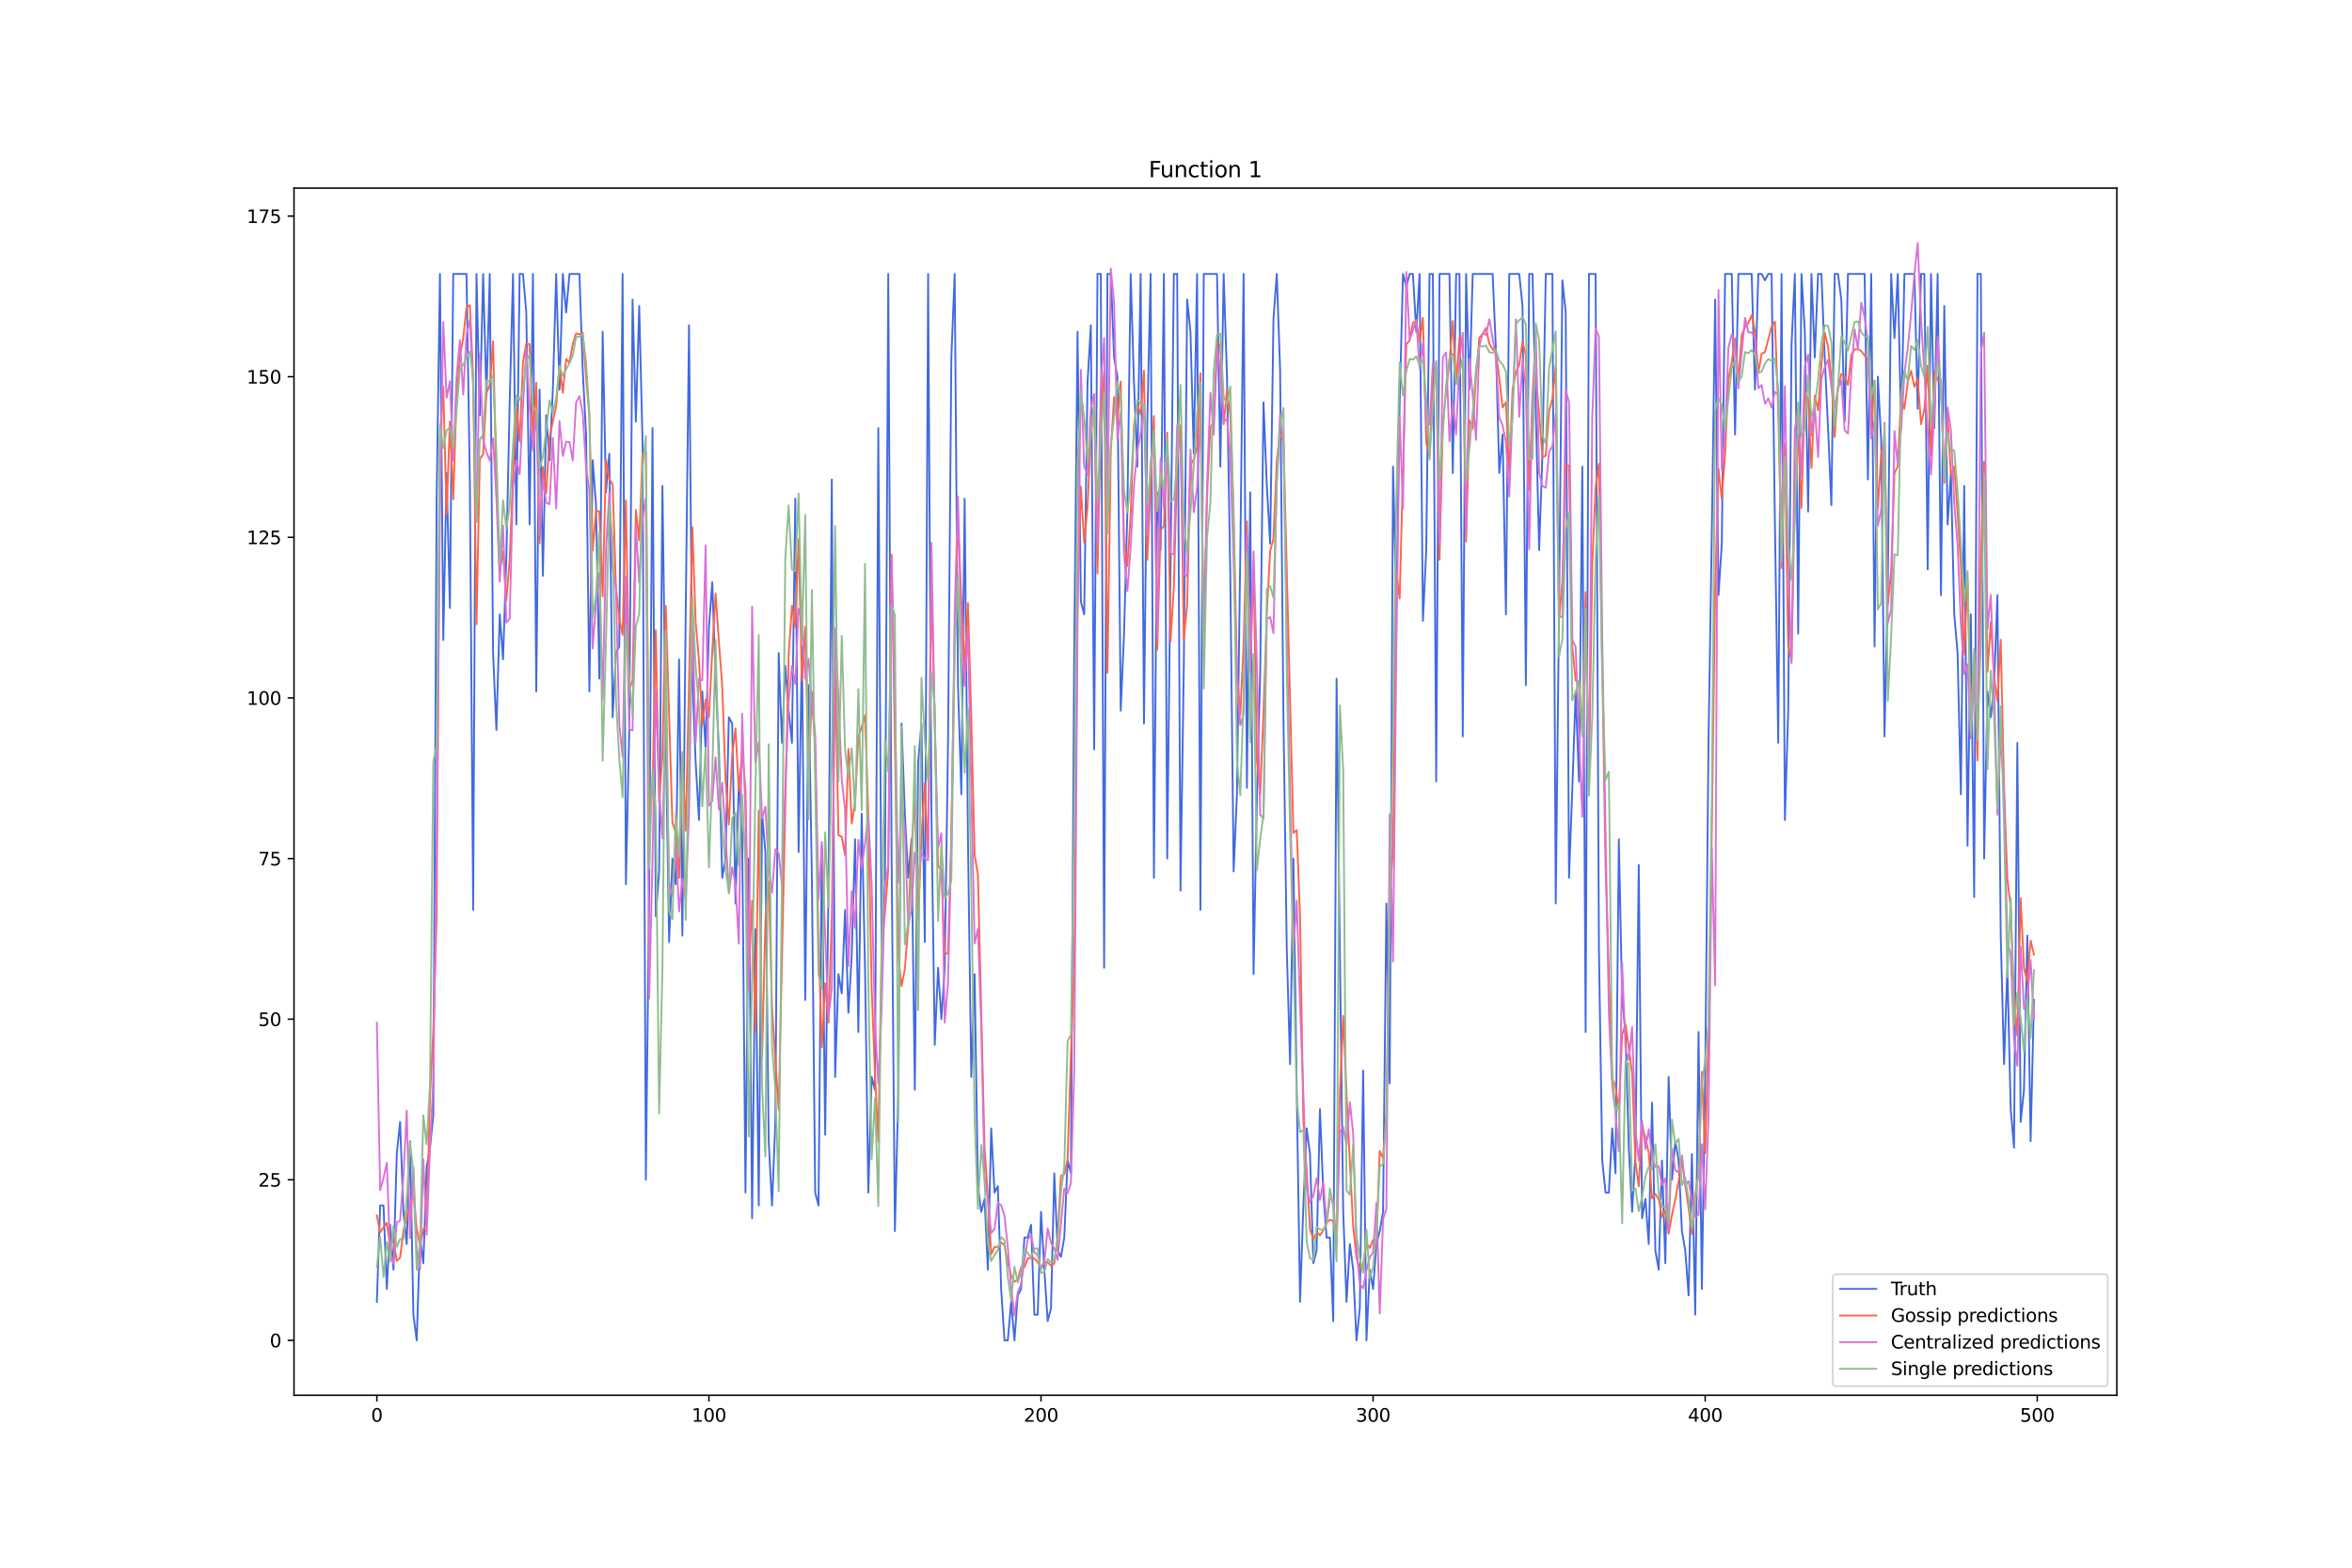 <?xml version="1.0" encoding="utf-8" standalone="no"?>
<!DOCTYPE svg PUBLIC "-//W3C//DTD SVG 1.1//EN"
  "http://www.w3.org/Graphics/SVG/1.1/DTD/svg11.dtd">
<svg xmlns:xlink="http://www.w3.org/1999/xlink" width="1296pt" height="864pt" viewBox="0 0 1296 864" xmlns="http://www.w3.org/2000/svg" version="1.1">
 <defs>
  <style type="text/css">*{stroke-linejoin: round; stroke-linecap: butt}</style>
 </defs>
 <g id="figure_1">
  <g id="patch_1">
   <path d="M 0 864 
L 1296 864 
L 1296 0 
L 0 0 
z
" style="fill: #ffffff"/>
  </g>
  <g id="axes_1">
   <g id="patch_2">
    <path d="M 162 768.96 
L 1166.4 768.96 
L 1166.4 103.68 
L 162 103.68 
z
" style="fill: #ffffff"/>
   </g>
   <g id="matplotlib.axis_1">
    <g id="xtick_1">
     <g id="line2d_1">
      <defs>
       <path id="mdb78071faa" d="M 0 0 
L 0 3.5 
" style="stroke: #000000; stroke-width: 0.8"/>
      </defs>
      <g>
       <use xlink:href="#mdb78071faa" x="207.655" y="768.96" style="stroke: #000000; stroke-width: 0.8"/>
      </g>
     </g>
     <g id="text_1">
      <!-- 0 -->
      <g transform="translate(204.473 783.558) scale(0.1 -0.1)">
       <defs>
        <path id="DejaVuSans-30" d="M 2034 4250 
Q 1547 4250 1301 3770 
Q 1056 3291 1056 2328 
Q 1056 1369 1301 889 
Q 1547 409 2034 409 
Q 2525 409 2770 889 
Q 3016 1369 3016 2328 
Q 3016 3291 2770 3770 
Q 2525 4250 2034 4250 
z
M 2034 4750 
Q 2819 4750 3233 4129 
Q 3647 3509 3647 2328 
Q 3647 1150 3233 529 
Q 2819 -91 2034 -91 
Q 1250 -91 836 529 
Q 422 1150 422 2328 
Q 422 3509 836 4129 
Q 1250 4750 2034 4750 
z
" transform="scale(0.016)"/>
       </defs>
       <use xlink:href="#DejaVuSans-30"/>
      </g>
     </g>
    </g>
    <g id="xtick_2">
     <g id="line2d_2">
      <g>
       <use xlink:href="#mdb78071faa" x="390.639" y="768.96" style="stroke: #000000; stroke-width: 0.8"/>
      </g>
     </g>
     <g id="text_2">
      <!-- 100 -->
      <g transform="translate(381.095 783.558) scale(0.1 -0.1)">
       <defs>
        <path id="DejaVuSans-31" d="M 794 531 
L 1825 531 
L 1825 4091 
L 703 3866 
L 703 4441 
L 1819 4666 
L 2450 4666 
L 2450 531 
L 3481 531 
L 3481 0 
L 794 0 
L 794 531 
z
" transform="scale(0.016)"/>
       </defs>
       <use xlink:href="#DejaVuSans-31"/>
       <use xlink:href="#DejaVuSans-30" x="63.623"/>
       <use xlink:href="#DejaVuSans-30" x="127.246"/>
      </g>
     </g>
    </g>
    <g id="xtick_3">
     <g id="line2d_3">
      <g>
       <use xlink:href="#mdb78071faa" x="573.623" y="768.96" style="stroke: #000000; stroke-width: 0.8"/>
      </g>
     </g>
     <g id="text_3">
      <!-- 200 -->
      <g transform="translate(564.079 783.558) scale(0.1 -0.1)">
       <defs>
        <path id="DejaVuSans-32" d="M 1228 531 
L 3431 531 
L 3431 0 
L 469 0 
L 469 531 
Q 828 903 1448 1529 
Q 2069 2156 2228 2338 
Q 2531 2678 2651 2914 
Q 2772 3150 2772 3378 
Q 2772 3750 2511 3984 
Q 2250 4219 1831 4219 
Q 1534 4219 1204 4116 
Q 875 4013 500 3803 
L 500 4441 
Q 881 4594 1212 4672 
Q 1544 4750 1819 4750 
Q 2544 4750 2975 4387 
Q 3406 4025 3406 3419 
Q 3406 3131 3298 2873 
Q 3191 2616 2906 2266 
Q 2828 2175 2409 1742 
Q 1991 1309 1228 531 
z
" transform="scale(0.016)"/>
       </defs>
       <use xlink:href="#DejaVuSans-32"/>
       <use xlink:href="#DejaVuSans-30" x="63.623"/>
       <use xlink:href="#DejaVuSans-30" x="127.246"/>
      </g>
     </g>
    </g>
    <g id="xtick_4">
     <g id="line2d_4">
      <g>
       <use xlink:href="#mdb78071faa" x="756.607" y="768.96" style="stroke: #000000; stroke-width: 0.8"/>
      </g>
     </g>
     <g id="text_4">
      <!-- 300 -->
      <g transform="translate(747.063 783.558) scale(0.1 -0.1)">
       <defs>
        <path id="DejaVuSans-33" d="M 2597 2516 
Q 3050 2419 3304 2112 
Q 3559 1806 3559 1356 
Q 3559 666 3084 287 
Q 2609 -91 1734 -91 
Q 1441 -91 1130 -33 
Q 819 25 488 141 
L 488 750 
Q 750 597 1062 519 
Q 1375 441 1716 441 
Q 2309 441 2620 675 
Q 2931 909 2931 1356 
Q 2931 1769 2642 2001 
Q 2353 2234 1838 2234 
L 1294 2234 
L 1294 2753 
L 1863 2753 
Q 2328 2753 2575 2939 
Q 2822 3125 2822 3475 
Q 2822 3834 2567 4026 
Q 2313 4219 1838 4219 
Q 1578 4219 1281 4162 
Q 984 4106 628 3988 
L 628 4550 
Q 988 4650 1302 4700 
Q 1616 4750 1894 4750 
Q 2613 4750 3031 4423 
Q 3450 4097 3450 3541 
Q 3450 3153 3228 2886 
Q 3006 2619 2597 2516 
z
" transform="scale(0.016)"/>
       </defs>
       <use xlink:href="#DejaVuSans-33"/>
       <use xlink:href="#DejaVuSans-30" x="63.623"/>
       <use xlink:href="#DejaVuSans-30" x="127.246"/>
      </g>
     </g>
    </g>
    <g id="xtick_5">
     <g id="line2d_5">
      <g>
       <use xlink:href="#mdb78071faa" x="939.591" y="768.96" style="stroke: #000000; stroke-width: 0.8"/>
      </g>
     </g>
     <g id="text_5">
      <!-- 400 -->
      <g transform="translate(930.047 783.558) scale(0.1 -0.1)">
       <defs>
        <path id="DejaVuSans-34" d="M 2419 4116 
L 825 1625 
L 2419 1625 
L 2419 4116 
z
M 2253 4666 
L 3047 4666 
L 3047 1625 
L 3713 1625 
L 3713 1100 
L 3047 1100 
L 3047 0 
L 2419 0 
L 2419 1100 
L 313 1100 
L 313 1709 
L 2253 4666 
z
" transform="scale(0.016)"/>
       </defs>
       <use xlink:href="#DejaVuSans-34"/>
       <use xlink:href="#DejaVuSans-30" x="63.623"/>
       <use xlink:href="#DejaVuSans-30" x="127.246"/>
      </g>
     </g>
    </g>
    <g id="xtick_6">
     <g id="line2d_6">
      <g>
       <use xlink:href="#mdb78071faa" x="1122.575" y="768.96" style="stroke: #000000; stroke-width: 0.8"/>
      </g>
     </g>
     <g id="text_6">
      <!-- 500 -->
      <g transform="translate(1113.032 783.558) scale(0.1 -0.1)">
       <defs>
        <path id="DejaVuSans-35" d="M 691 4666 
L 3169 4666 
L 3169 4134 
L 1269 4134 
L 1269 2991 
Q 1406 3038 1543 3061 
Q 1681 3084 1819 3084 
Q 2600 3084 3056 2656 
Q 3513 2228 3513 1497 
Q 3513 744 3044 326 
Q 2575 -91 1722 -91 
Q 1428 -91 1123 -41 
Q 819 9 494 109 
L 494 744 
Q 775 591 1075 516 
Q 1375 441 1709 441 
Q 2250 441 2565 725 
Q 2881 1009 2881 1497 
Q 2881 1984 2565 2268 
Q 2250 2553 1709 2553 
Q 1456 2553 1204 2497 
Q 953 2441 691 2322 
L 691 4666 
z
" transform="scale(0.016)"/>
       </defs>
       <use xlink:href="#DejaVuSans-35"/>
       <use xlink:href="#DejaVuSans-30" x="63.623"/>
       <use xlink:href="#DejaVuSans-30" x="127.246"/>
      </g>
     </g>
    </g>
   </g>
   <g id="matplotlib.axis_2">
    <g id="ytick_1">
     <g id="line2d_7">
      <defs>
       <path id="m8835bfa87e" d="M 0 0 
L -3.5 0 
" style="stroke: #000000; stroke-width: 0.8"/>
      </defs>
      <g>
       <use xlink:href="#m8835bfa87e" x="162" y="738.72" style="stroke: #000000; stroke-width: 0.8"/>
      </g>
     </g>
     <g id="text_7">
      <!-- 0 -->
      <g transform="translate(148.637 742.519) scale(0.1 -0.1)">
       <use xlink:href="#DejaVuSans-30"/>
      </g>
     </g>
    </g>
    <g id="ytick_2">
     <g id="line2d_8">
      <g>
       <use xlink:href="#m8835bfa87e" x="162" y="650.202" style="stroke: #000000; stroke-width: 0.8"/>
      </g>
     </g>
     <g id="text_8">
      <!-- 25 -->
      <g transform="translate(142.275 654.001) scale(0.1 -0.1)">
       <use xlink:href="#DejaVuSans-32"/>
       <use xlink:href="#DejaVuSans-35" x="63.623"/>
      </g>
     </g>
    </g>
    <g id="ytick_3">
     <g id="line2d_9">
      <g>
       <use xlink:href="#m8835bfa87e" x="162" y="561.683" style="stroke: #000000; stroke-width: 0.8"/>
      </g>
     </g>
     <g id="text_9">
      <!-- 50 -->
      <g transform="translate(142.275 565.483) scale(0.1 -0.1)">
       <use xlink:href="#DejaVuSans-35"/>
       <use xlink:href="#DejaVuSans-30" x="63.623"/>
      </g>
     </g>
    </g>
    <g id="ytick_4">
     <g id="line2d_10">
      <g>
       <use xlink:href="#m8835bfa87e" x="162" y="473.165" style="stroke: #000000; stroke-width: 0.8"/>
      </g>
     </g>
     <g id="text_10">
      <!-- 75 -->
      <g transform="translate(142.275 476.964) scale(0.1 -0.1)">
       <defs>
        <path id="DejaVuSans-37" d="M 525 4666 
L 3525 4666 
L 3525 4397 
L 1831 0 
L 1172 0 
L 2766 4134 
L 525 4134 
L 525 4666 
z
" transform="scale(0.016)"/>
       </defs>
       <use xlink:href="#DejaVuSans-37"/>
       <use xlink:href="#DejaVuSans-35" x="63.623"/>
      </g>
     </g>
    </g>
    <g id="ytick_5">
     <g id="line2d_11">
      <g>
       <use xlink:href="#m8835bfa87e" x="162" y="384.647" style="stroke: #000000; stroke-width: 0.8"/>
      </g>
     </g>
     <g id="text_11">
      <!-- 100 -->
      <g transform="translate(135.912 388.446) scale(0.1 -0.1)">
       <use xlink:href="#DejaVuSans-31"/>
       <use xlink:href="#DejaVuSans-30" x="63.623"/>
       <use xlink:href="#DejaVuSans-30" x="127.246"/>
      </g>
     </g>
    </g>
    <g id="ytick_6">
     <g id="line2d_12">
      <g>
       <use xlink:href="#m8835bfa87e" x="162" y="296.129" style="stroke: #000000; stroke-width: 0.8"/>
      </g>
     </g>
     <g id="text_12">
      <!-- 125 -->
      <g transform="translate(135.912 299.928) scale(0.1 -0.1)">
       <use xlink:href="#DejaVuSans-31"/>
       <use xlink:href="#DejaVuSans-32" x="63.623"/>
       <use xlink:href="#DejaVuSans-35" x="127.246"/>
      </g>
     </g>
    </g>
    <g id="ytick_7">
     <g id="line2d_13">
      <g>
       <use xlink:href="#m8835bfa87e" x="162" y="207.61" style="stroke: #000000; stroke-width: 0.8"/>
      </g>
     </g>
     <g id="text_13">
      <!-- 150 -->
      <g transform="translate(135.912 211.41) scale(0.1 -0.1)">
       <use xlink:href="#DejaVuSans-31"/>
       <use xlink:href="#DejaVuSans-35" x="63.623"/>
       <use xlink:href="#DejaVuSans-30" x="127.246"/>
      </g>
     </g>
    </g>
    <g id="ytick_8">
     <g id="line2d_14">
      <g>
       <use xlink:href="#m8835bfa87e" x="162" y="119.092" style="stroke: #000000; stroke-width: 0.8"/>
      </g>
     </g>
     <g id="text_14">
      <!-- 175 -->
      <g transform="translate(135.912 122.891) scale(0.1 -0.1)">
       <use xlink:href="#DejaVuSans-31"/>
       <use xlink:href="#DejaVuSans-37" x="63.623"/>
       <use xlink:href="#DejaVuSans-35" x="127.246"/>
      </g>
     </g>
    </g>
   </g>
   <g id="line2d_15">
    <path d="M 207.655 717.476 
L 209.484 664.365 
L 211.314 664.365 
L 213.144 710.394 
L 214.974 674.987 
L 216.804 699.772 
L 218.634 636.039 
L 220.463 618.335 
L 222.293 667.905 
L 224.123 685.609 
L 225.953 628.957 
L 227.783 724.557 
L 229.613 738.72 
L 231.442 682.068 
L 233.272 696.231 
L 235.102 643.12 
L 236.932 632.498 
L 238.762 614.794 
L 240.592 274.884 
L 242.422 150.959 
L 244.251 352.78 
L 246.081 260.721 
L 247.911 335.077 
L 249.741 150.959 
L 257.06 150.959 
L 258.89 264.262 
L 260.72 501.491 
L 262.55 150.959 
L 264.38 228.855 
L 266.209 150.959 
L 268.039 218.233 
L 269.869 150.959 
L 271.699 359.862 
L 273.529 402.351 
L 275.359 338.617 
L 277.189 363.403 
L 279.018 306.751 
L 280.848 221.773 
L 282.678 150.959 
L 284.508 289.047 
L 286.338 150.959 
L 288.168 150.959 
L 289.997 172.203 
L 291.827 289.047 
L 293.657 150.959 
L 295.487 381.106 
L 297.317 214.692 
L 299.147 317.373 
L 300.976 228.855 
L 302.806 253.64 
L 304.636 214.692 
L 306.466 150.959 
L 308.296 214.692 
L 310.126 150.959 
L 311.956 172.203 
L 313.785 150.959 
L 319.275 150.959 
L 321.105 204.07 
L 322.935 239.477 
L 324.764 381.106 
L 326.594 253.64 
L 328.424 278.425 
L 330.254 374.025 
L 332.084 182.825 
L 333.914 271.344 
L 335.743 250.099 
L 337.573 395.269 
L 339.403 359.862 
L 341.233 356.321 
L 343.063 150.959 
L 344.893 487.328 
L 346.723 402.351 
L 348.552 165.122 
L 350.382 232.396 
L 352.212 168.662 
L 354.042 243.018 
L 355.872 650.202 
L 357.702 490.869 
L 359.531 235.936 
L 361.361 505.032 
L 363.191 480.247 
L 365.021 267.803 
L 366.851 405.891 
L 368.681 519.195 
L 370.51 473.165 
L 372.34 487.328 
L 374.17 363.403 
L 376 515.654 
L 377.83 338.617 
L 379.66 179.285 
L 381.489 374.025 
L 383.319 420.054 
L 385.149 451.921 
L 386.979 381.106 
L 388.809 412.973 
L 390.639 345.699 
L 392.469 320.914 
L 394.298 374.025 
L 396.128 412.973 
L 397.958 483.787 
L 399.788 473.165 
L 401.618 395.269 
L 403.448 398.81 
L 405.277 497.95 
L 407.107 430.676 
L 408.937 459.002 
L 410.767 657.283 
L 412.597 473.165 
L 414.427 671.446 
L 416.256 512.113 
L 418.086 664.365 
L 419.916 448.38 
L 421.746 469.624 
L 423.576 628.957 
L 425.406 664.365 
L 427.236 618.335 
L 429.065 359.862 
L 430.895 409.432 
L 432.725 366.943 
L 434.555 391.728 
L 436.385 409.432 
L 438.215 274.884 
L 440.044 469.624 
L 441.874 356.321 
L 443.704 551.061 
L 445.534 377.565 
L 447.364 483.787 
L 449.194 657.283 
L 451.023 664.365 
L 452.853 466.084 
L 454.683 625.417 
L 456.513 490.869 
L 458.343 264.262 
L 460.173 593.55 
L 462.003 536.898 
L 463.832 547.521 
L 465.662 501.491 
L 467.492 558.143 
L 469.322 526.276 
L 471.152 462.543 
L 472.982 568.765 
L 474.811 448.38 
L 476.641 533.358 
L 478.471 657.283 
L 480.301 593.55 
L 482.131 600.632 
L 483.961 235.936 
L 485.79 522.735 
L 487.62 487.328 
L 489.45 150.959 
L 491.28 469.624 
L 493.11 678.528 
L 494.94 604.172 
L 496.77 398.81 
L 498.599 448.38 
L 500.429 483.787 
L 502.259 462.543 
L 504.089 600.632 
L 505.919 420.054 
L 507.749 398.81 
L 509.578 519.195 
L 511.408 150.959 
L 513.238 448.38 
L 515.068 575.846 
L 516.898 533.358 
L 518.728 561.683 
L 520.557 533.358 
L 522.387 409.432 
L 524.217 196.988 
L 526.047 150.959 
L 527.877 377.565 
L 529.707 437.758 
L 531.536 274.884 
L 533.366 462.543 
L 535.196 593.55 
L 537.026 536.898 
L 538.856 653.742 
L 540.686 667.905 
L 542.516 660.824 
L 544.345 699.772 
L 546.175 621.876 
L 548.005 657.283 
L 549.835 653.742 
L 551.665 710.394 
L 553.495 738.72 
L 555.324 738.72 
L 557.154 717.476 
L 558.984 738.72 
L 560.814 713.935 
L 562.644 710.394 
L 564.474 682.068 
L 566.303 682.068 
L 568.133 674.987 
L 569.963 724.557 
L 571.793 724.557 
L 573.623 667.905 
L 575.453 699.772 
L 577.283 728.098 
L 579.112 721.016 
L 580.942 646.661 
L 582.772 689.15 
L 584.602 692.691 
L 586.432 682.068 
L 588.262 639.58 
L 590.091 646.661 
L 591.921 356.321 
L 593.751 182.825 
L 595.581 331.536 
L 597.411 338.617 
L 599.241 211.151 
L 601.07 179.285 
L 602.9 412.973 
L 604.73 150.959 
L 606.56 150.959 
L 608.39 533.358 
L 610.22 150.959 
L 612.05 150.959 
L 613.879 196.988 
L 615.709 207.61 
L 617.539 391.728 
L 619.369 349.24 
L 621.199 281.966 
L 623.029 150.959 
L 624.858 211.151 
L 626.688 257.181 
L 628.518 150.959 
L 630.348 398.81 
L 632.178 232.396 
L 634.008 150.959 
L 635.837 483.787 
L 637.667 271.344 
L 639.497 303.21 
L 641.327 150.959 
L 643.157 473.165 
L 646.817 150.959 
L 648.646 150.959 
L 650.476 490.869 
L 652.306 366.943 
L 654.136 165.122 
L 655.966 182.825 
L 657.796 250.099 
L 659.625 150.959 
L 661.455 501.491 
L 663.285 150.959 
L 670.604 150.959 
L 672.434 257.181 
L 674.264 150.959 
L 676.094 207.61 
L 677.924 317.373 
L 679.754 480.247 
L 681.583 437.758 
L 683.413 306.751 
L 685.243 150.959 
L 687.073 434.217 
L 688.903 271.344 
L 690.733 536.898 
L 692.563 441.299 
L 694.392 370.484 
L 696.222 221.773 
L 698.052 267.803 
L 699.882 299.669 
L 701.712 175.744 
L 703.542 150.959 
L 705.371 204.07 
L 707.201 395.269 
L 709.031 522.735 
L 710.861 586.469 
L 712.691 473.165 
L 714.521 600.632 
L 716.35 717.476 
L 718.18 664.365 
L 720.01 621.876 
L 721.84 636.039 
L 723.67 696.231 
L 725.5 689.15 
L 727.33 611.254 
L 729.159 657.283 
L 730.989 682.068 
L 732.819 682.068 
L 734.649 728.098 
L 736.479 374.025 
L 738.309 526.276 
L 740.138 667.905 
L 741.968 717.476 
L 743.798 685.609 
L 745.628 699.772 
L 747.458 738.72 
L 749.288 721.016 
L 751.117 590.009 
L 752.947 738.72 
L 754.777 699.772 
L 756.607 710.394 
L 758.437 685.609 
L 760.267 678.528 
L 762.097 667.905 
L 763.926 497.95 
L 765.756 597.091 
L 767.586 257.181 
L 769.416 335.077 
L 771.246 221.773 
L 773.076 150.959 
L 774.905 158.04 
L 776.735 150.959 
L 778.565 150.959 
L 780.395 182.825 
L 782.225 150.959 
L 784.055 342.158 
L 785.884 303.21 
L 787.714 150.959 
L 789.544 150.959 
L 791.374 430.676 
L 793.204 150.959 
L 798.693 150.959 
L 800.523 260.721 
L 802.353 150.959 
L 804.183 150.959 
L 806.013 405.891 
L 807.843 150.959 
L 809.672 214.692 
L 811.502 150.959 
L 822.481 150.959 
L 824.311 193.448 
L 826.141 260.721 
L 827.971 239.477 
L 829.801 338.617 
L 831.63 150.959 
L 837.12 150.959 
L 838.95 168.662 
L 840.78 377.565 
L 842.61 150.959 
L 844.439 150.959 
L 848.099 303.21 
L 849.929 250.099 
L 851.759 150.959 
L 855.418 150.959 
L 857.248 497.95 
L 859.078 335.077 
L 860.908 154.499 
L 862.738 172.203 
L 864.568 483.787 
L 866.397 434.217 
L 868.227 381.106 
L 870.057 430.676 
L 871.887 257.181 
L 873.717 568.765 
L 875.547 150.959 
L 879.206 150.959 
L 881.036 522.735 
L 882.866 639.58 
L 884.696 657.283 
L 886.526 657.283 
L 888.356 621.876 
L 890.185 646.661 
L 892.015 462.543 
L 893.845 551.061 
L 895.675 568.765 
L 897.505 632.498 
L 899.335 667.905 
L 901.164 636.039 
L 902.994 476.706 
L 904.824 671.446 
L 906.654 660.824 
L 908.484 685.609 
L 910.314 607.713 
L 912.144 689.15 
L 913.973 699.772 
L 915.803 639.58 
L 917.633 696.231 
L 919.463 593.55 
L 921.293 650.202 
L 923.123 628.957 
L 924.952 639.58 
L 926.782 678.528 
L 928.612 689.15 
L 930.442 713.935 
L 932.272 636.039 
L 934.102 724.557 
L 935.931 568.765 
L 937.761 710.394 
L 939.591 593.55 
L 941.421 409.432 
L 943.251 292.588 
L 945.081 165.122 
L 946.911 327.995 
L 948.74 299.669 
L 950.57 150.959 
L 954.23 150.959 
L 956.06 239.477 
L 957.89 150.959 
L 965.209 150.959 
L 967.039 214.692 
L 968.869 150.959 
L 970.698 150.959 
L 972.528 154.499 
L 974.358 150.959 
L 976.188 150.959 
L 978.018 289.047 
L 979.848 409.432 
L 981.678 150.959 
L 983.507 451.921 
L 985.337 391.728 
L 987.167 189.907 
L 988.997 150.959 
L 990.827 349.24 
L 992.657 150.959 
L 994.486 182.825 
L 996.316 281.966 
L 998.146 150.959 
L 999.976 196.988 
L 1001.806 150.959 
L 1003.636 150.959 
L 1005.465 196.988 
L 1007.295 235.936 
L 1009.125 278.425 
L 1010.955 150.959 
L 1012.785 150.959 
L 1014.615 165.122 
L 1016.444 232.396 
L 1018.274 150.959 
L 1027.424 150.959 
L 1029.253 264.262 
L 1031.083 150.959 
L 1032.913 356.321 
L 1034.743 207.61 
L 1036.573 243.018 
L 1038.403 405.891 
L 1040.232 320.914 
L 1042.062 150.959 
L 1043.892 186.366 
L 1045.722 150.959 
L 1047.552 235.936 
L 1049.382 150.959 
L 1054.871 150.959 
L 1056.701 225.314 
L 1058.531 150.959 
L 1060.361 150.959 
L 1062.191 313.832 
L 1064.02 150.959 
L 1065.85 235.936 
L 1067.68 150.959 
L 1069.51 327.995 
L 1071.34 168.662 
L 1073.17 289.047 
L 1074.999 260.721 
L 1076.829 338.617 
L 1078.659 359.862 
L 1080.489 437.758 
L 1082.319 267.803 
L 1084.149 466.084 
L 1085.978 338.617 
L 1087.808 494.41 
L 1089.638 150.959 
L 1091.468 150.959 
L 1093.298 473.165 
L 1095.128 381.106 
L 1096.958 395.269 
L 1098.787 377.565 
L 1100.617 327.995 
L 1102.447 515.654 
L 1104.277 586.469 
L 1106.107 533.358 
L 1107.937 611.254 
L 1109.766 632.498 
L 1111.596 409.432 
L 1113.426 618.335 
L 1115.256 600.632 
L 1117.086 515.654 
L 1118.916 628.957 
L 1120.745 551.061 
L 1120.745 551.061 
" clip-path="url(#p2734f26ba5)" style="fill: none; stroke: #4169e1; stroke-linecap: square"/>
   </g>
   <g id="line2d_16">
    <path d="M 207.655 669.918 
L 209.484 679.265 
L 211.314 676.444 
L 213.144 673.985 
L 214.974 686.748 
L 216.804 683.31 
L 218.634 694.907 
L 220.463 693.148 
L 222.293 677.973 
L 225.953 663.87 
L 227.783 658.422 
L 229.613 676.732 
L 231.442 686.422 
L 233.272 677.551 
L 235.102 674.385 
L 236.932 604.59 
L 238.762 567.757 
L 240.592 506.059 
L 242.422 240.673 
L 244.251 213.092 
L 246.081 283.688 
L 247.911 232.345 
L 249.741 275.129 
L 251.571 218.978 
L 253.401 196.617 
L 255.23 186.405 
L 257.06 169.428 
L 258.89 168.164 
L 260.72 207.296 
L 262.55 344.072 
L 264.38 252.923 
L 266.209 250.449 
L 268.039 216.733 
L 269.869 212.16 
L 271.699 188.051 
L 273.529 266.265 
L 275.359 315.368 
L 277.189 304.082 
L 279.018 330.859 
L 280.848 308.192 
L 282.678 262.195 
L 284.508 222.299 
L 286.338 243.319 
L 288.168 199.705 
L 289.997 189.146 
L 291.827 189.777 
L 293.657 240.248 
L 295.487 210.928 
L 297.317 299.455 
L 299.147 257.386 
L 300.976 271.83 
L 302.806 241.258 
L 304.636 232.219 
L 306.466 223.904 
L 308.296 201.738 
L 310.126 216.437 
L 311.956 197.818 
L 313.785 199.937 
L 315.615 189.626 
L 317.445 183.759 
L 319.275 184.213 
L 321.105 183.313 
L 322.935 207.992 
L 324.764 229.339 
L 326.594 303.501 
L 328.424 281.592 
L 330.254 281.839 
L 332.084 328.714 
L 333.914 253.426 
L 335.743 263.969 
L 337.573 266.971 
L 339.403 324.116 
L 341.233 340.705 
L 343.063 349.905 
L 344.893 275.795 
L 346.723 380.177 
L 348.552 375.131 
L 350.382 281.114 
L 352.212 297.811 
L 354.042 250.015 
L 355.872 249.226 
L 357.702 450.043 
L 359.531 435.431 
L 361.361 347.362 
L 363.191 441.985 
L 365.021 415.841 
L 366.851 333.929 
L 370.51 453.448 
L 372.34 458.837 
L 374.17 483.788 
L 376 416.428 
L 377.83 457.758 
L 379.66 376.878 
L 381.489 290.513 
L 383.319 343.01 
L 385.149 363.455 
L 386.979 399.478 
L 388.809 385.589 
L 390.639 395.321 
L 392.469 358.939 
L 394.298 327.104 
L 396.128 353.69 
L 397.958 378.047 
L 399.788 429.626 
L 401.618 454.37 
L 403.448 416.016 
L 405.277 401.49 
L 407.107 435.747 
L 408.937 413.536 
L 410.767 434.731 
L 412.597 537.911 
L 414.427 496.517 
L 416.256 568.068 
L 418.086 446.804 
L 419.916 583.339 
L 421.746 508.123 
L 423.576 485.742 
L 425.406 554.911 
L 427.236 584.12 
L 429.065 611.345 
L 434.555 360.876 
L 436.385 333.796 
L 438.215 345.579 
L 440.044 297.25 
L 441.874 375.095 
L 443.704 345.346 
L 445.534 429.825 
L 447.364 381.384 
L 449.194 413.163 
L 451.023 519.054 
L 452.853 577.157 
L 454.683 541.924 
L 456.513 563.555 
L 458.343 504.945 
L 460.173 366.306 
L 462.003 460.27 
L 463.832 461.162 
L 465.662 471.273 
L 467.492 412.725 
L 469.322 453.846 
L 471.152 442.366 
L 472.982 406.07 
L 474.811 400.723 
L 476.641 394.236 
L 478.471 449.549 
L 480.301 544.866 
L 482.131 591.85 
L 483.961 629.276 
L 485.79 521.698 
L 487.62 503.537 
L 489.45 479.309 
L 491.28 305.659 
L 493.11 408.449 
L 494.94 526.885 
L 496.77 543.478 
L 498.599 534.06 
L 500.429 511.227 
L 502.259 466.871 
L 504.089 440.675 
L 505.919 506.823 
L 507.749 461.22 
L 509.578 431.654 
L 511.408 472.203 
L 513.238 322.017 
L 516.898 477.287 
L 518.728 479.644 
L 520.557 524.98 
L 522.387 525.781 
L 524.217 459.628 
L 526.047 350.971 
L 527.877 286.077 
L 529.707 329.531 
L 531.536 368.427 
L 533.366 332.336 
L 535.196 395.707 
L 537.026 471.143 
L 538.856 482.17 
L 542.516 632.617 
L 544.345 659.342 
L 546.175 691.278 
L 548.005 687.239 
L 549.835 687.209 
L 551.665 684.701 
L 553.495 686.291 
L 555.324 695.751 
L 557.154 702.877 
L 558.984 706.388 
L 560.814 705.113 
L 562.644 698.395 
L 564.474 698.406 
L 566.303 693.551 
L 568.133 693.371 
L 569.963 693.66 
L 571.793 695.655 
L 573.623 698.853 
L 575.453 695.574 
L 577.283 695.821 
L 579.112 697.547 
L 580.942 696.374 
L 582.772 682.105 
L 584.602 648.077 
L 586.432 647.149 
L 588.262 639.262 
L 590.091 581.443 
L 591.921 533.573 
L 593.751 329.579 
L 595.581 268.179 
L 597.411 299.076 
L 599.241 279.464 
L 601.07 238.805 
L 602.9 222.517 
L 604.73 316.002 
L 606.56 233.041 
L 608.39 204.313 
L 610.22 370.758 
L 612.05 248.644 
L 613.879 218.865 
L 615.709 232.313 
L 617.539 210.257 
L 619.369 298.296 
L 621.199 311.893 
L 623.029 284.012 
L 624.858 233.87 
L 626.688 223.255 
L 628.518 228.182 
L 630.348 204.327 
L 632.178 308.629 
L 635.837 229.274 
L 637.667 358.074 
L 639.497 292.401 
L 641.327 289.763 
L 643.157 238.374 
L 644.987 353.367 
L 646.817 323.814 
L 648.646 254.805 
L 650.476 234.482 
L 652.306 352.243 
L 654.136 333.443 
L 655.966 256.167 
L 657.796 253.319 
L 659.625 246.218 
L 661.455 205.663 
L 663.285 362.249 
L 665.115 273.199 
L 666.945 235.501 
L 668.775 232.527 
L 670.604 189.205 
L 672.434 189.929 
L 674.264 233.793 
L 676.094 214.524 
L 677.924 228.895 
L 679.754 283.015 
L 681.583 369.918 
L 683.413 394.258 
L 685.243 355.561 
L 687.073 287.328 
L 688.903 367.401 
L 690.733 311.506 
L 692.563 419.046 
L 694.392 437.895 
L 696.222 392.713 
L 698.052 337.85 
L 699.882 303.84 
L 701.712 296.809 
L 703.542 253.887 
L 705.371 238.896 
L 707.201 243.704 
L 709.031 313.604 
L 712.691 459.099 
L 714.521 457.477 
L 716.35 505.095 
L 718.18 618.118 
L 720.01 645.466 
L 721.84 677.567 
L 723.67 682.785 
L 725.5 678.954 
L 727.33 680.827 
L 729.159 677.999 
L 730.989 673.757 
L 732.819 672.272 
L 734.649 672.909 
L 736.479 686.591 
L 738.309 602.06 
L 740.138 559.874 
L 741.968 603.012 
L 743.798 640.801 
L 745.628 675.79 
L 747.458 693.273 
L 749.288 699.502 
L 751.117 696.891 
L 752.947 685.193 
L 754.777 687.764 
L 756.607 683.39 
L 758.437 683.637 
L 760.267 634.358 
L 762.097 638.307 
L 763.926 613.997 
L 765.756 494.399 
L 767.586 468.06 
L 769.416 315.246 
L 771.246 329.885 
L 774.905 189.757 
L 776.735 187.694 
L 778.565 177.801 
L 780.395 177.203 
L 782.225 187.772 
L 784.055 175.204 
L 785.884 243.893 
L 787.714 251.455 
L 789.544 206.529 
L 791.374 202.931 
L 793.204 308.516 
L 795.034 233.624 
L 796.864 215.416 
L 798.693 199.396 
L 800.523 176.88 
L 802.353 211.553 
L 804.183 186.098 
L 806.013 190.598 
L 807.843 298.491 
L 809.672 231.554 
L 811.502 236.331 
L 813.332 207.486 
L 815.162 186.125 
L 816.992 184.093 
L 818.822 180.854 
L 820.651 189.465 
L 822.481 192.465 
L 824.311 194.369 
L 826.141 208.519 
L 827.971 224.538 
L 829.801 221.654 
L 831.63 260.749 
L 833.46 214.824 
L 835.29 205.176 
L 837.12 201.095 
L 838.95 188.394 
L 840.78 195.606 
L 842.61 270.183 
L 844.439 218.995 
L 846.269 206.385 
L 848.099 227.899 
L 849.929 252.128 
L 851.759 251.046 
L 853.589 226.376 
L 855.418 219.85 
L 857.248 201.003 
L 859.078 341.446 
L 860.908 320.1 
L 862.738 256.043 
L 864.568 256.69 
L 866.397 356.554 
L 868.227 375.095 
L 870.057 375.684 
L 871.887 402.382 
L 873.717 326.322 
L 875.547 429.477 
L 877.377 310.666 
L 879.206 268.786 
L 881.036 255.595 
L 884.696 477.282 
L 888.356 594.278 
L 890.185 598.687 
L 892.015 612.462 
L 893.845 569.966 
L 895.675 564.436 
L 897.505 577.454 
L 899.335 591.603 
L 901.164 640.182 
L 902.994 653.903 
L 904.824 620.445 
L 906.654 626.911 
L 908.484 635.46 
L 910.314 660.469 
L 912.144 658.086 
L 913.973 660.827 
L 915.803 670.668 
L 917.633 667.224 
L 919.463 679.989 
L 921.293 669.518 
L 923.123 660.978 
L 924.952 650.927 
L 926.782 640.034 
L 930.442 665.741 
L 932.272 680.041 
L 934.102 658.352 
L 935.931 646.607 
L 937.761 590.79 
L 939.591 635.588 
L 941.421 570.994 
L 943.251 457.482 
L 945.081 325.865 
L 946.911 258.244 
L 948.74 274.862 
L 950.57 249.937 
L 952.4 208.901 
L 954.23 199.432 
L 956.06 186.574 
L 957.89 209.652 
L 959.719 184.626 
L 961.549 180.129 
L 963.379 178.068 
L 965.209 173.735 
L 967.039 182.729 
L 968.869 205.506 
L 970.698 194.976 
L 972.528 194.065 
L 976.188 180.029 
L 978.018 177.273 
L 979.848 224.871 
L 981.678 313.125 
L 983.507 244.602 
L 985.337 356.063 
L 987.167 363.905 
L 988.997 269.223 
L 990.827 239.692 
L 992.657 279.9 
L 994.486 215.866 
L 996.316 220.027 
L 998.146 257.985 
L 999.976 217.943 
L 1001.806 226.13 
L 1003.636 200.753 
L 1005.465 183.374 
L 1007.295 190.983 
L 1009.125 208.135 
L 1010.955 240.818 
L 1012.785 213.407 
L 1014.615 206.204 
L 1016.444 207.313 
L 1018.274 212.181 
L 1020.104 195.692 
L 1021.934 192.56 
L 1023.764 192.473 
L 1025.594 193.489 
L 1027.424 196.022 
L 1029.253 197.761 
L 1031.083 237.604 
L 1032.913 209.674 
L 1034.743 280.575 
L 1036.573 249.879 
L 1038.403 242.95 
L 1040.232 333.317 
L 1042.062 314.722 
L 1043.892 260.86 
L 1045.722 256.862 
L 1047.552 217.631 
L 1049.382 225.354 
L 1051.211 210.42 
L 1053.041 204.369 
L 1054.871 213.151 
L 1056.701 208.726 
L 1058.531 233.81 
L 1060.361 225.569 
L 1062.191 201.526 
L 1064.02 251.093 
L 1065.85 205.025 
L 1067.68 209.387 
L 1069.51 209.725 
L 1071.34 266.098 
L 1073.17 229.383 
L 1074.999 261.8 
L 1076.829 256.99 
L 1078.659 282.322 
L 1080.489 311.783 
L 1082.319 360.712 
L 1084.149 318.577 
L 1085.978 394.698 
L 1087.808 361.858 
L 1089.638 419.156 
L 1091.468 307.322 
L 1093.298 254.42 
L 1095.128 370.353 
L 1096.958 342.867 
L 1098.787 372.345 
L 1100.617 386.327 
L 1102.447 352.581 
L 1104.277 434.14 
L 1106.107 484.756 
L 1107.937 499.812 
L 1109.766 549.657 
L 1111.596 570.764 
L 1113.426 495.095 
L 1115.256 533.529 
L 1117.086 540.891 
L 1118.916 518.347 
L 1120.745 526.048 
L 1120.745 526.048 
" clip-path="url(#p2734f26ba5)" style="fill: none; stroke: #ff6347; stroke-linecap: square"/>
   </g>
   <g id="line2d_17">
    <path d="M 207.655 563.603 
L 209.484 655.949 
L 211.314 649.301 
L 213.144 640.835 
L 214.974 690.561 
L 216.804 696.516 
L 218.634 673.773 
L 220.463 672.704 
L 222.293 648.517 
L 224.123 612.103 
L 225.953 682.416 
L 227.783 643.075 
L 229.613 689.23 
L 231.442 699.492 
L 233.272 638.832 
L 235.102 680.557 
L 236.932 633.193 
L 238.762 594.976 
L 240.592 470.741 
L 242.422 281.799 
L 244.251 177.431 
L 246.081 219.21 
L 247.911 210.112 
L 249.741 253.843 
L 251.571 207.689 
L 253.401 187.516 
L 255.23 217.518 
L 257.06 184.003 
L 258.89 176.623 
L 260.72 213.133 
L 262.55 287.743 
L 264.38 194.899 
L 266.209 242.45 
L 268.039 249.081 
L 269.869 253.832 
L 271.699 241.647 
L 273.529 274.366 
L 275.359 320.627 
L 277.189 289.641 
L 279.018 343.153 
L 280.848 340.926 
L 282.678 268.239 
L 284.508 253.785 
L 286.338 261.429 
L 288.168 224.051 
L 289.997 192.005 
L 291.827 223.759 
L 293.657 248.288 
L 295.487 227.082 
L 297.317 295.081 
L 299.147 264.27 
L 300.976 276.947 
L 302.806 277.924 
L 304.636 241.326 
L 306.466 280.278 
L 308.296 232.031 
L 310.126 251.317 
L 311.956 243.445 
L 313.785 243.671 
L 315.615 253.794 
L 317.445 221.84 
L 319.275 218.297 
L 321.105 227.705 
L 322.935 257.641 
L 324.764 270.561 
L 326.594 357.352 
L 328.424 332.306 
L 330.254 315.789 
L 332.084 385.165 
L 333.914 302.811 
L 335.743 271.605 
L 337.573 313.587 
L 339.403 323.659 
L 341.233 398.952 
L 343.063 417.129 
L 344.893 317.792 
L 346.723 401.986 
L 348.552 402.571 
L 350.382 288.991 
L 352.212 321.138 
L 354.042 286.395 
L 355.872 274.318 
L 357.702 550.448 
L 359.531 474.681 
L 361.361 381.07 
L 363.191 436.026 
L 365.021 462.132 
L 366.851 382.624 
L 368.681 486.276 
L 370.51 493.938 
L 372.34 463.816 
L 374.17 502.33 
L 376 484.195 
L 377.83 496.231 
L 379.66 449.033 
L 381.489 337.859 
L 383.319 409.349 
L 385.149 374.171 
L 386.979 374.894 
L 388.809 300.614 
L 390.639 444.096 
L 392.469 441.314 
L 394.298 417.408 
L 396.128 446.134 
L 397.958 431.27 
L 399.788 459.302 
L 401.618 492.321 
L 403.448 478.071 
L 405.277 487.13 
L 407.107 520.094 
L 408.937 393.329 
L 410.767 449.919 
L 412.597 545.575 
L 414.427 334.334 
L 416.256 420.278 
L 418.086 408.953 
L 419.916 451.008 
L 421.746 444.542 
L 423.576 478.712 
L 425.406 491.87 
L 427.236 468.12 
L 429.065 470.122 
L 430.895 488.408 
L 432.725 431.989 
L 434.555 386.964 
L 436.385 367.043 
L 438.215 376.911 
L 440.044 335.471 
L 441.874 341.552 
L 443.704 374.069 
L 445.534 363.224 
L 447.364 387.143 
L 449.194 404.871 
L 451.023 495.766 
L 452.853 463.96 
L 454.683 515.849 
L 456.513 560.746 
L 458.343 544.662 
L 460.173 346.257 
L 462.003 384.512 
L 463.832 429.814 
L 465.662 446.298 
L 467.492 532.482 
L 469.322 491.153 
L 471.152 511.466 
L 472.982 462.866 
L 474.811 478.57 
L 476.641 464.805 
L 478.471 449.147 
L 480.301 487.502 
L 482.131 563.638 
L 483.961 597.161 
L 485.79 556.778 
L 487.62 488.52 
L 489.45 476.812 
L 491.28 307.278 
L 493.11 386.65 
L 494.94 486.553 
L 496.77 440.812 
L 498.599 456.872 
L 500.429 510.144 
L 502.259 501.031 
L 504.089 469.705 
L 505.919 483.662 
L 507.749 470.33 
L 509.578 473.285 
L 511.408 474.005 
L 513.238 299.183 
L 515.068 397.745 
L 516.898 467.233 
L 518.728 459.203 
L 520.557 563.599 
L 522.387 541.927 
L 524.217 465.413 
L 526.047 337.46 
L 527.877 273.574 
L 529.707 349.608 
L 531.536 378.123 
L 533.366 347.461 
L 537.026 519.989 
L 538.856 511.945 
L 540.686 566.336 
L 542.516 648.106 
L 544.345 660.608 
L 546.175 679.582 
L 548.005 677.232 
L 549.835 662.777 
L 551.665 664.378 
L 553.495 669.941 
L 555.324 687.278 
L 557.154 709.605 
L 558.984 725.124 
L 560.814 712.177 
L 562.644 707.79 
L 564.474 694.552 
L 566.303 683.237 
L 568.133 680.634 
L 569.963 690.12 
L 571.793 691.668 
L 573.623 699.699 
L 575.453 695.585 
L 577.283 677.005 
L 579.112 684.969 
L 580.942 687.93 
L 582.772 694.343 
L 586.432 655.067 
L 588.262 657.606 
L 590.091 652.086 
L 591.921 590.651 
L 593.751 343.491 
L 595.581 203.829 
L 597.411 257.245 
L 599.241 261.582 
L 601.07 224.954 
L 602.9 217.067 
L 604.73 300.784 
L 606.56 212.527 
L 608.39 186.3 
L 610.22 280.835 
L 612.05 148.031 
L 613.879 166.299 
L 615.709 241.62 
L 617.539 227.278 
L 619.369 305.583 
L 621.199 325.713 
L 623.029 301.523 
L 624.858 267.177 
L 626.688 248.498 
L 628.518 239.065 
L 630.348 224.435 
L 632.178 294.957 
L 634.008 254.467 
L 635.837 241.341 
L 637.667 351.344 
L 639.497 252.608 
L 641.327 280.388 
L 643.157 247.979 
L 644.987 304.902 
L 646.817 305.555 
L 648.646 234.304 
L 650.476 246.259 
L 652.306 316.57 
L 654.136 317.592 
L 655.966 247.861 
L 657.796 282.306 
L 659.625 268.673 
L 661.455 227.744 
L 663.285 345.774 
L 665.115 267.328 
L 666.945 216.533 
L 668.775 239.568 
L 670.604 191.547 
L 672.434 204.139 
L 674.264 232.645 
L 676.094 230.68 
L 677.924 250.976 
L 679.754 310.246 
L 681.583 374.502 
L 683.413 399.632 
L 685.243 393.672 
L 687.073 294.158 
L 688.903 370.762 
L 690.733 303.851 
L 692.563 366.574 
L 694.392 449.058 
L 696.222 451.057 
L 698.052 341.047 
L 699.882 340.091 
L 701.712 349.001 
L 703.542 265.509 
L 705.371 227.809 
L 707.201 244.848 
L 709.031 346.24 
L 712.691 523.676 
L 714.521 496.369 
L 716.35 554.056 
L 718.18 602.354 
L 720.01 655.101 
L 721.84 662.681 
L 723.67 659.01 
L 725.5 649.358 
L 727.33 661.325 
L 729.159 651.39 
L 730.989 674.35 
L 732.819 660.535 
L 734.649 661.163 
L 736.479 686.483 
L 738.309 623.672 
L 740.138 621.17 
L 741.968 631.06 
L 743.798 607.429 
L 745.628 624.653 
L 747.458 688.284 
L 749.288 707.714 
L 751.117 710.022 
L 752.947 700.079 
L 754.777 692.855 
L 756.607 690.136 
L 758.437 662.982 
L 760.267 723.962 
L 762.097 671.985 
L 763.926 666.06 
L 765.756 448.776 
L 767.586 530.028 
L 769.416 357.263 
L 771.246 229.592 
L 773.076 280.339 
L 774.905 149.906 
L 776.735 186.948 
L 778.565 182.135 
L 780.395 176.219 
L 782.225 202.99 
L 784.055 189.261 
L 785.884 234.574 
L 787.714 233.803 
L 789.544 200.15 
L 791.374 200.344 
L 793.204 300.098 
L 795.034 196.824 
L 796.864 194.229 
L 798.693 243.229 
L 800.523 221.102 
L 802.353 239.524 
L 804.183 198.062 
L 806.013 183.425 
L 807.843 293.177 
L 809.672 197.611 
L 811.502 218.154 
L 813.332 242.446 
L 815.162 190.671 
L 816.992 183.593 
L 818.822 184.595 
L 820.651 175.889 
L 824.311 197.102 
L 826.141 230.096 
L 827.971 234.489 
L 829.801 243.802 
L 831.63 273.653 
L 835.29 175.997 
L 837.12 229.776 
L 838.95 198.165 
L 840.78 213.633 
L 842.61 302.66 
L 844.439 217.207 
L 846.269 183.858 
L 848.099 260.735 
L 849.929 267.851 
L 851.759 268.868 
L 853.589 249.068 
L 855.418 245.965 
L 857.248 227.837 
L 859.078 339.518 
L 860.908 340.14 
L 862.738 214.716 
L 864.568 221.665 
L 866.397 352.7 
L 868.227 356.563 
L 870.057 405.421 
L 871.887 450.227 
L 873.717 342.331 
L 875.547 425.627 
L 877.377 229.806 
L 879.206 181.111 
L 881.036 185.41 
L 882.866 351.911 
L 884.696 458.836 
L 886.526 558.691 
L 888.356 598.409 
L 890.185 613.526 
L 892.015 634.443 
L 893.845 530.813 
L 895.675 577.583 
L 897.505 584.142 
L 899.335 566.002 
L 901.164 622.046 
L 902.994 639.682 
L 904.824 617.715 
L 906.654 633.224 
L 908.484 622.291 
L 910.314 637.264 
L 912.144 643.16 
L 913.973 642.738 
L 915.803 653.316 
L 917.633 649.376 
L 919.463 678.064 
L 921.293 632.821 
L 923.123 644.951 
L 924.952 646.174 
L 926.782 636.718 
L 928.612 653.2 
L 930.442 650.922 
L 932.272 661.556 
L 934.102 670.727 
L 935.931 669.535 
L 937.761 630.633 
L 939.591 666.508 
L 941.421 616.112 
L 943.251 467.08 
L 945.081 543.11 
L 946.911 159.837 
L 948.74 258.972 
L 950.57 238.294 
L 952.4 191.531 
L 954.23 184.221 
L 956.06 190.368 
L 957.89 214.067 
L 961.549 175.256 
L 963.379 183.151 
L 965.209 183.243 
L 967.039 186.258 
L 968.869 214.003 
L 970.698 212.213 
L 972.528 222.572 
L 974.358 219.525 
L 976.188 224.666 
L 978.018 215.956 
L 979.848 217.577 
L 981.678 295.249 
L 983.507 212.906 
L 985.337 307.625 
L 987.167 365.454 
L 988.997 236.547 
L 990.827 225.108 
L 992.657 262.786 
L 994.486 201.664 
L 996.316 195.477 
L 998.146 240.159 
L 999.976 223.922 
L 1001.806 251.924 
L 1003.636 208.977 
L 1005.465 202.254 
L 1007.295 198.343 
L 1009.125 213.179 
L 1010.955 224.607 
L 1012.785 214.141 
L 1014.615 209.629 
L 1016.444 237.056 
L 1018.274 238.972 
L 1020.104 205.595 
L 1021.934 181.578 
L 1023.764 192.408 
L 1025.594 166.729 
L 1027.424 174.799 
L 1029.253 188.264 
L 1031.083 241.77 
L 1032.913 232.287 
L 1034.743 289.839 
L 1036.573 280.736 
L 1038.403 232.871 
L 1040.232 343.209 
L 1042.062 335.988 
L 1043.892 237.525 
L 1045.722 256.476 
L 1047.552 236.865 
L 1049.382 205.457 
L 1051.211 192.01 
L 1053.041 173.199 
L 1054.871 151.084 
L 1056.701 133.92 
L 1058.531 175.546 
L 1060.361 205.079 
L 1062.191 238.216 
L 1064.02 261.647 
L 1065.85 227.044 
L 1067.68 185.567 
L 1069.51 213.782 
L 1071.34 263.233 
L 1073.17 224.443 
L 1074.999 237.235 
L 1076.829 277.085 
L 1078.659 300.016 
L 1080.489 343.855 
L 1082.319 371.504 
L 1084.149 366.116 
L 1085.978 407.01 
L 1087.808 376.095 
L 1089.638 400.196 
L 1091.468 194.473 
L 1093.298 183.377 
L 1095.128 346.753 
L 1096.958 327.86 
L 1098.787 377.553 
L 1100.617 449.002 
L 1102.447 406.574 
L 1104.277 436.646 
L 1106.107 519.669 
L 1107.937 525.312 
L 1109.766 572.976 
L 1111.596 587.374 
L 1113.426 521.699 
L 1115.256 556.043 
L 1117.086 550.652 
L 1118.916 529.082 
L 1120.745 561.566 
L 1120.745 561.566 
" clip-path="url(#p2734f26ba5)" style="fill: none; stroke: #da70d6; stroke-linecap: square"/>
   </g>
   <g id="line2d_18">
    <path d="M 207.655 698.374 
L 209.484 681.455 
L 211.314 703.816 
L 213.144 684.537 
L 214.974 695.268 
L 216.804 675.744 
L 218.634 687.229 
L 220.463 682.883 
L 222.293 683.155 
L 224.123 660.231 
L 225.953 629.422 
L 227.783 646.302 
L 229.613 699.833 
L 231.442 684.588 
L 233.272 614.747 
L 235.102 630.724 
L 236.932 597.229 
L 238.762 419.858 
L 240.592 410.983 
L 242.422 234.426 
L 244.251 246.857 
L 246.081 237.268 
L 247.911 235.396 
L 249.741 247.412 
L 251.571 226.541 
L 253.401 203.701 
L 255.23 201.1 
L 257.06 196.819 
L 258.89 193.819 
L 260.72 208.822 
L 262.55 287.482 
L 264.38 242.321 
L 266.209 239.471 
L 268.039 209.524 
L 269.869 210.188 
L 271.699 206.91 
L 273.529 249.404 
L 275.359 311.364 
L 277.189 275.685 
L 279.018 291.31 
L 280.848 278.942 
L 282.678 245.597 
L 284.508 218.042 
L 286.338 220.338 
L 288.168 215.411 
L 289.997 198.777 
L 291.827 195.449 
L 293.657 224.319 
L 295.487 226.62 
L 297.317 258.03 
L 299.147 251.757 
L 300.976 236.972 
L 302.806 220.589 
L 304.636 227.52 
L 306.466 219.452 
L 308.296 201.629 
L 310.126 207.245 
L 311.956 203.536 
L 313.785 200.152 
L 315.615 195.923 
L 317.445 185.684 
L 319.275 185.497 
L 321.105 184.177 
L 322.935 199.676 
L 324.764 227.881 
L 326.594 340.06 
L 328.424 328.08 
L 330.254 292.989 
L 332.084 419.302 
L 333.914 353.546 
L 335.743 277.76 
L 337.573 298.148 
L 339.403 385.065 
L 341.233 417.948 
L 343.063 439.344 
L 344.893 344.736 
L 346.723 373.515 
L 348.552 394.141 
L 350.382 345.311 
L 352.212 338.35 
L 354.042 258.184 
L 355.872 240.326 
L 357.702 478.949 
L 359.531 424.593 
L 361.361 447.168 
L 363.191 613.724 
L 365.021 532.582 
L 366.851 347.95 
L 368.681 502.313 
L 370.51 506.737 
L 372.34 447.921 
L 374.17 471.685 
L 376 414.458 
L 377.83 506.964 
L 379.66 413.259 
L 381.489 329.221 
L 383.319 367.54 
L 385.149 389.526 
L 386.979 444.392 
L 388.809 412.095 
L 390.639 478.176 
L 392.469 426.741 
L 394.298 352.729 
L 396.128 426.847 
L 397.958 454.499 
L 399.788 478.911 
L 401.618 491.823 
L 403.448 450.972 
L 405.277 447.879 
L 407.107 477.099 
L 408.937 437.995 
L 410.767 476.928 
L 412.597 626.39 
L 414.427 539.211 
L 416.256 434.874 
L 418.086 349.918 
L 419.916 599.115 
L 421.746 637.403 
L 423.576 410.182 
L 425.406 576.897 
L 427.236 600.344 
L 429.065 656.487 
L 432.725 307.61 
L 434.555 278.548 
L 436.385 313.919 
L 438.215 314.656 
L 440.044 272.052 
L 441.874 352.491 
L 443.704 283.809 
L 445.534 451.681 
L 447.364 325.239 
L 451.023 537.321 
L 452.853 544.725 
L 454.683 458.733 
L 456.513 499.86 
L 458.343 416.644 
L 460.173 289.893 
L 462.003 430.795 
L 463.832 350.419 
L 465.662 413.555 
L 467.492 427.835 
L 469.322 412.336 
L 471.152 446.732 
L 472.982 379.889 
L 474.811 446.455 
L 476.641 310.697 
L 478.471 542.566 
L 480.301 638.944 
L 482.131 605.173 
L 483.961 664.666 
L 485.79 526.347 
L 487.62 407.583 
L 489.45 425.362 
L 491.28 334.071 
L 493.11 338.929 
L 494.94 618.181 
L 496.77 400.463 
L 498.599 520.507 
L 500.429 508.809 
L 502.259 486.072 
L 504.089 411.263 
L 505.919 556.77 
L 507.749 373.527 
L 509.578 407.356 
L 511.408 430.302 
L 513.238 371.146 
L 515.068 389.093 
L 516.898 507.585 
L 518.728 465.13 
L 520.557 494.954 
L 522.387 492.426 
L 524.217 485.029 
L 526.047 359.253 
L 527.877 317.112 
L 529.707 377.923 
L 531.536 425.98 
L 533.366 390.648 
L 535.196 487.032 
L 537.026 615.998 
L 538.856 666.31 
L 540.686 631.052 
L 542.516 651.198 
L 544.345 684.794 
L 546.175 694.996 
L 548.005 691.537 
L 549.835 689.103 
L 551.665 681.832 
L 553.495 683.479 
L 555.324 703.639 
L 557.154 716.572 
L 558.984 698.095 
L 560.814 706.806 
L 562.644 701.074 
L 564.474 688.236 
L 568.133 692.951 
L 569.963 688.171 
L 571.793 688.077 
L 573.623 701.573 
L 575.453 700.848 
L 577.283 693.884 
L 579.112 695.846 
L 580.942 694.26 
L 582.772 684.512 
L 584.602 657.092 
L 586.432 642.956 
L 588.262 573.742 
L 590.091 570.459 
L 591.921 451.294 
L 593.751 255.88 
L 595.581 215.749 
L 597.411 230.142 
L 599.241 254.456 
L 602.9 223.18 
L 604.73 275.63 
L 606.56 242.493 
L 608.39 215.865 
L 610.22 293.914 
L 612.05 245.172 
L 613.879 230.208 
L 615.709 210.199 
L 617.539 218.606 
L 619.369 270.31 
L 621.199 282.284 
L 623.029 267.04 
L 624.858 237.512 
L 626.688 220.505 
L 628.518 222.455 
L 630.348 222.578 
L 632.178 277.434 
L 634.008 259.888 
L 635.837 237.107 
L 637.667 281.625 
L 639.497 260.947 
L 641.327 268.412 
L 643.157 241.872 
L 644.987 276.338 
L 646.817 275.296 
L 648.646 255.041 
L 650.476 212.106 
L 652.306 287.602 
L 654.136 304.996 
L 655.966 282.138 
L 657.796 257.195 
L 659.625 228.097 
L 661.455 211.06 
L 663.285 379.398 
L 665.115 296.521 
L 666.945 277.054 
L 668.775 204.834 
L 670.604 184.414 
L 672.434 183.902 
L 674.264 218.795 
L 676.094 222.691 
L 677.924 212.997 
L 679.754 286.627 
L 681.583 419.398 
L 683.413 438.184 
L 685.243 384.469 
L 687.073 304.576 
L 688.903 409.217 
L 690.733 360.411 
L 692.563 479.52 
L 694.392 462.361 
L 696.222 448.974 
L 698.052 324.479 
L 699.882 322.99 
L 701.712 329.454 
L 703.542 266.946 
L 705.371 234.856 
L 707.201 224.836 
L 709.031 369.451 
L 710.861 457.096 
L 712.691 527.298 
L 714.521 605.115 
L 716.35 623.98 
L 718.18 622.648 
L 720.01 684.249 
L 721.84 693.563 
L 723.67 694.39 
L 725.5 676.24 
L 727.33 677.548 
L 729.159 677.92 
L 730.989 674.809 
L 732.819 654.905 
L 734.649 665.217 
L 736.479 695.195 
L 738.309 388.8 
L 740.138 424.926 
L 741.968 656.084 
L 743.798 658.467 
L 745.628 630.819 
L 747.458 681.059 
L 749.288 693.416 
L 751.117 701.51 
L 752.947 677.655 
L 754.777 704.514 
L 756.607 698.304 
L 758.437 678.476 
L 760.267 642.845 
L 762.097 641.494 
L 763.926 615.881 
L 767.586 401.14 
L 769.416 273.001 
L 771.246 199.814 
L 773.076 217.947 
L 774.905 204.623 
L 776.735 197.808 
L 778.565 198.185 
L 780.395 196.421 
L 782.225 201.311 
L 784.055 198.253 
L 785.884 219.459 
L 787.714 253.248 
L 789.544 223.775 
L 791.374 198.969 
L 793.204 264.784 
L 796.864 211.547 
L 798.693 197.183 
L 800.523 194.784 
L 802.353 211.025 
L 804.183 206.608 
L 806.013 197.039 
L 807.843 265.754 
L 809.672 247.679 
L 811.502 227.187 
L 813.332 202.898 
L 815.162 190.652 
L 816.992 191.04 
L 818.822 190.367 
L 820.651 194.171 
L 822.481 194.403 
L 824.311 192.815 
L 826.141 198.924 
L 827.971 200.874 
L 829.801 204.864 
L 831.63 244.856 
L 833.46 230.464 
L 835.29 178.538 
L 837.12 176.533 
L 838.95 174.721 
L 840.78 178.683 
L 842.61 253.161 
L 844.439 252.911 
L 846.269 178.28 
L 848.099 187.522 
L 849.929 240.211 
L 851.759 244.523 
L 853.589 202.442 
L 857.248 182.64 
L 859.078 361.919 
L 860.908 351.981 
L 862.738 291.72 
L 864.568 282.675 
L 866.397 385.977 
L 868.227 381.248 
L 870.057 375.24 
L 871.887 405.97 
L 873.717 335.338 
L 875.547 438.531 
L 877.377 394.785 
L 879.206 308.498 
L 881.036 273.309 
L 882.866 373.544 
L 884.696 429.964 
L 886.526 425.345 
L 888.356 591.893 
L 890.185 612.143 
L 892.015 607.813 
L 893.845 674.224 
L 895.675 584.781 
L 897.505 586.346 
L 899.335 656.207 
L 901.164 655.017 
L 902.994 667.533 
L 904.824 659.926 
L 906.654 648.265 
L 908.484 643.073 
L 910.314 644.322 
L 912.144 630.643 
L 913.973 657.898 
L 915.803 664.936 
L 917.633 664.847 
L 919.463 673.595 
L 921.293 617.072 
L 923.123 630.317 
L 924.952 627.66 
L 926.782 653.227 
L 928.612 649.036 
L 930.442 661.126 
L 932.272 676.998 
L 935.931 646.479 
L 937.761 597.387 
L 939.591 584.796 
L 941.421 563.896 
L 943.251 439.529 
L 945.081 225.907 
L 946.911 219.652 
L 948.74 223.098 
L 950.57 236.654 
L 954.23 202.632 
L 956.06 198.789 
L 957.89 210.374 
L 959.719 207.555 
L 961.549 193.999 
L 963.379 194.716 
L 965.209 192.911 
L 967.039 195.505 
L 968.869 205.491 
L 970.698 204.823 
L 972.528 200.425 
L 974.358 197.896 
L 976.188 198.811 
L 978.018 197.734 
L 979.848 214.209 
L 981.678 309.298 
L 983.507 251.946 
L 985.337 298.234 
L 987.167 319.744 
L 988.997 287.971 
L 990.827 221.703 
L 992.657 240.184 
L 994.486 236.703 
L 996.316 206.897 
L 998.146 230.039 
L 999.976 223.136 
L 1001.806 209.244 
L 1003.636 189.472 
L 1005.465 179.353 
L 1007.295 179.595 
L 1009.125 188.693 
L 1010.955 235.134 
L 1012.785 212.742 
L 1014.615 185.117 
L 1016.444 188.849 
L 1018.274 193.148 
L 1021.934 177.434 
L 1023.764 177.037 
L 1025.594 183.088 
L 1027.424 185.301 
L 1029.253 185.368 
L 1031.083 218.867 
L 1032.913 210.171 
L 1034.743 335.894 
L 1036.573 332.378 
L 1038.403 234.285 
L 1040.232 386.327 
L 1042.062 351.178 
L 1043.892 305.598 
L 1045.722 305.885 
L 1047.552 217.263 
L 1049.382 204.348 
L 1051.211 210.028 
L 1053.041 190.614 
L 1054.871 192.814 
L 1056.701 187.315 
L 1058.531 201.611 
L 1060.361 207.559 
L 1062.191 180.139 
L 1064.02 233.751 
L 1065.85 215.027 
L 1067.68 199.527 
L 1069.51 212.048 
L 1071.34 264.552 
L 1073.17 238.48 
L 1074.999 248.524 
L 1076.829 248.071 
L 1078.659 270.466 
L 1080.489 299.83 
L 1082.319 331.644 
L 1084.149 314.69 
L 1085.978 404.355 
L 1087.808 357.782 
L 1089.638 407.939 
L 1091.468 354.358 
L 1093.298 261.257 
L 1095.128 424.017 
L 1096.958 369.606 
L 1098.787 395.407 
L 1100.617 445.742 
L 1102.447 389.249 
L 1104.277 455.909 
L 1106.107 538.672 
L 1107.937 494.841 
L 1109.766 565.011 
L 1111.596 547.264 
L 1113.426 561.029 
L 1115.256 579.586 
L 1117.086 549.995 
L 1118.916 572.116 
L 1120.745 534.595 
L 1120.745 534.595 
" clip-path="url(#p2734f26ba5)" style="fill: none; stroke: #8fbc8f; stroke-linecap: square"/>
   </g>
   <g id="patch_3">
    <path d="M 162 768.96 
L 162 103.68 
" style="fill: none; stroke: #000000; stroke-width: 0.8; stroke-linejoin: miter; stroke-linecap: square"/>
   </g>
   <g id="patch_4">
    <path d="M 1166.4 768.96 
L 1166.4 103.68 
" style="fill: none; stroke: #000000; stroke-width: 0.8; stroke-linejoin: miter; stroke-linecap: square"/>
   </g>
   <g id="patch_5">
    <path d="M 162 768.96 
L 1166.4 768.96 
" style="fill: none; stroke: #000000; stroke-width: 0.8; stroke-linejoin: miter; stroke-linecap: square"/>
   </g>
   <g id="patch_6">
    <path d="M 162 103.68 
L 1166.4 103.68 
" style="fill: none; stroke: #000000; stroke-width: 0.8; stroke-linejoin: miter; stroke-linecap: square"/>
   </g>
   <g id="text_15">
    <!-- Function 1 -->
    <g transform="translate(632.958 97.68) scale(0.12 -0.12)">
     <defs>
      <path id="DejaVuSans-46" d="M 628 4666 
L 3309 4666 
L 3309 4134 
L 1259 4134 
L 1259 2759 
L 3109 2759 
L 3109 2228 
L 1259 2228 
L 1259 0 
L 628 0 
L 628 4666 
z
" transform="scale(0.016)"/>
      <path id="DejaVuSans-75" d="M 544 1381 
L 544 3500 
L 1119 3500 
L 1119 1403 
Q 1119 906 1312 657 
Q 1506 409 1894 409 
Q 2359 409 2629 706 
Q 2900 1003 2900 1516 
L 2900 3500 
L 3475 3500 
L 3475 0 
L 2900 0 
L 2900 538 
Q 2691 219 2414 64 
Q 2138 -91 1772 -91 
Q 1169 -91 856 284 
Q 544 659 544 1381 
z
M 1991 3584 
L 1991 3584 
z
" transform="scale(0.016)"/>
      <path id="DejaVuSans-6e" d="M 3513 2113 
L 3513 0 
L 2938 0 
L 2938 2094 
Q 2938 2591 2744 2837 
Q 2550 3084 2163 3084 
Q 1697 3084 1428 2787 
Q 1159 2491 1159 1978 
L 1159 0 
L 581 0 
L 581 3500 
L 1159 3500 
L 1159 2956 
Q 1366 3272 1645 3428 
Q 1925 3584 2291 3584 
Q 2894 3584 3203 3211 
Q 3513 2838 3513 2113 
z
" transform="scale(0.016)"/>
      <path id="DejaVuSans-63" d="M 3122 3366 
L 3122 2828 
Q 2878 2963 2633 3030 
Q 2388 3097 2138 3097 
Q 1578 3097 1268 2742 
Q 959 2388 959 1747 
Q 959 1106 1268 751 
Q 1578 397 2138 397 
Q 2388 397 2633 464 
Q 2878 531 3122 666 
L 3122 134 
Q 2881 22 2623 -34 
Q 2366 -91 2075 -91 
Q 1284 -91 818 406 
Q 353 903 353 1747 
Q 353 2603 823 3093 
Q 1294 3584 2113 3584 
Q 2378 3584 2631 3529 
Q 2884 3475 3122 3366 
z
" transform="scale(0.016)"/>
      <path id="DejaVuSans-74" d="M 1172 4494 
L 1172 3500 
L 2356 3500 
L 2356 3053 
L 1172 3053 
L 1172 1153 
Q 1172 725 1289 603 
Q 1406 481 1766 481 
L 2356 481 
L 2356 0 
L 1766 0 
Q 1100 0 847 248 
Q 594 497 594 1153 
L 594 3053 
L 172 3053 
L 172 3500 
L 594 3500 
L 594 4494 
L 1172 4494 
z
" transform="scale(0.016)"/>
      <path id="DejaVuSans-69" d="M 603 3500 
L 1178 3500 
L 1178 0 
L 603 0 
L 603 3500 
z
M 603 4863 
L 1178 4863 
L 1178 4134 
L 603 4134 
L 603 4863 
z
" transform="scale(0.016)"/>
      <path id="DejaVuSans-6f" d="M 1959 3097 
Q 1497 3097 1228 2736 
Q 959 2375 959 1747 
Q 959 1119 1226 758 
Q 1494 397 1959 397 
Q 2419 397 2687 759 
Q 2956 1122 2956 1747 
Q 2956 2369 2687 2733 
Q 2419 3097 1959 3097 
z
M 1959 3584 
Q 2709 3584 3137 3096 
Q 3566 2609 3566 1747 
Q 3566 888 3137 398 
Q 2709 -91 1959 -91 
Q 1206 -91 779 398 
Q 353 888 353 1747 
Q 353 2609 779 3096 
Q 1206 3584 1959 3584 
z
" transform="scale(0.016)"/>
      <path id="DejaVuSans-20" transform="scale(0.016)"/>
     </defs>
     <use xlink:href="#DejaVuSans-46"/>
     <use xlink:href="#DejaVuSans-75" x="52.02"/>
     <use xlink:href="#DejaVuSans-6e" x="115.398"/>
     <use xlink:href="#DejaVuSans-63" x="178.777"/>
     <use xlink:href="#DejaVuSans-74" x="233.758"/>
     <use xlink:href="#DejaVuSans-69" x="272.967"/>
     <use xlink:href="#DejaVuSans-6f" x="300.75"/>
     <use xlink:href="#DejaVuSans-6e" x="361.932"/>
     <use xlink:href="#DejaVuSans-20" x="425.311"/>
     <use xlink:href="#DejaVuSans-31" x="457.098"/>
    </g>
   </g>
   <g id="legend_1">
    <g id="patch_7">
     <path d="M 1011.906 763.96 
L 1159.4 763.96 
Q 1161.4 763.96 1161.4 761.96 
L 1161.4 704.247 
Q 1161.4 702.247 1159.4 702.247 
L 1011.906 702.247 
Q 1009.906 702.247 1009.906 704.247 
L 1009.906 761.96 
Q 1009.906 763.96 1011.906 763.96 
z
" style="fill: #ffffff; opacity: 0.8; stroke: #cccccc; stroke-linejoin: miter"/>
    </g>
    <g id="line2d_19">
     <path d="M 1013.906 710.346 
L 1023.906 710.346 
L 1033.906 710.346 
" style="fill: none; stroke: #4169e1; stroke-linecap: square"/>
    </g>
    <g id="text_16">
     <!-- Truth -->
     <g transform="translate(1041.906 713.846) scale(0.1 -0.1)">
      <defs>
       <path id="DejaVuSans-54" d="M -19 4666 
L 3928 4666 
L 3928 4134 
L 2272 4134 
L 2272 0 
L 1638 0 
L 1638 4134 
L -19 4134 
L -19 4666 
z
" transform="scale(0.016)"/>
       <path id="DejaVuSans-72" d="M 2631 2963 
Q 2534 3019 2420 3045 
Q 2306 3072 2169 3072 
Q 1681 3072 1420 2755 
Q 1159 2438 1159 1844 
L 1159 0 
L 581 0 
L 581 3500 
L 1159 3500 
L 1159 2956 
Q 1341 3275 1631 3429 
Q 1922 3584 2338 3584 
Q 2397 3584 2469 3576 
Q 2541 3569 2628 3553 
L 2631 2963 
z
" transform="scale(0.016)"/>
       <path id="DejaVuSans-68" d="M 3513 2113 
L 3513 0 
L 2938 0 
L 2938 2094 
Q 2938 2591 2744 2837 
Q 2550 3084 2163 3084 
Q 1697 3084 1428 2787 
Q 1159 2491 1159 1978 
L 1159 0 
L 581 0 
L 581 4863 
L 1159 4863 
L 1159 2956 
Q 1366 3272 1645 3428 
Q 1925 3584 2291 3584 
Q 2894 3584 3203 3211 
Q 3513 2838 3513 2113 
z
" transform="scale(0.016)"/>
      </defs>
      <use xlink:href="#DejaVuSans-54"/>
      <use xlink:href="#DejaVuSans-72" x="46.334"/>
      <use xlink:href="#DejaVuSans-75" x="87.447"/>
      <use xlink:href="#DejaVuSans-74" x="150.826"/>
      <use xlink:href="#DejaVuSans-68" x="190.035"/>
     </g>
    </g>
    <g id="line2d_20">
     <path d="M 1013.906 725.024 
L 1023.906 725.024 
L 1033.906 725.024 
" style="fill: none; stroke: #ff6347; stroke-linecap: square"/>
    </g>
    <g id="text_17">
     <!-- Gossip predictions -->
     <g transform="translate(1041.906 728.524) scale(0.1 -0.1)">
      <defs>
       <path id="DejaVuSans-47" d="M 3809 666 
L 3809 1919 
L 2778 1919 
L 2778 2438 
L 4434 2438 
L 4434 434 
Q 4069 175 3628 42 
Q 3188 -91 2688 -91 
Q 1594 -91 976 548 
Q 359 1188 359 2328 
Q 359 3472 976 4111 
Q 1594 4750 2688 4750 
Q 3144 4750 3555 4637 
Q 3966 4525 4313 4306 
L 4313 3634 
Q 3963 3931 3569 4081 
Q 3175 4231 2741 4231 
Q 1884 4231 1454 3753 
Q 1025 3275 1025 2328 
Q 1025 1384 1454 906 
Q 1884 428 2741 428 
Q 3075 428 3337 486 
Q 3600 544 3809 666 
z
" transform="scale(0.016)"/>
       <path id="DejaVuSans-73" d="M 2834 3397 
L 2834 2853 
Q 2591 2978 2328 3040 
Q 2066 3103 1784 3103 
Q 1356 3103 1142 2972 
Q 928 2841 928 2578 
Q 928 2378 1081 2264 
Q 1234 2150 1697 2047 
L 1894 2003 
Q 2506 1872 2764 1633 
Q 3022 1394 3022 966 
Q 3022 478 2636 193 
Q 2250 -91 1575 -91 
Q 1294 -91 989 -36 
Q 684 19 347 128 
L 347 722 
Q 666 556 975 473 
Q 1284 391 1588 391 
Q 1994 391 2212 530 
Q 2431 669 2431 922 
Q 2431 1156 2273 1281 
Q 2116 1406 1581 1522 
L 1381 1569 
Q 847 1681 609 1914 
Q 372 2147 372 2553 
Q 372 3047 722 3315 
Q 1072 3584 1716 3584 
Q 2034 3584 2315 3537 
Q 2597 3491 2834 3397 
z
" transform="scale(0.016)"/>
       <path id="DejaVuSans-70" d="M 1159 525 
L 1159 -1331 
L 581 -1331 
L 581 3500 
L 1159 3500 
L 1159 2969 
Q 1341 3281 1617 3432 
Q 1894 3584 2278 3584 
Q 2916 3584 3314 3078 
Q 3713 2572 3713 1747 
Q 3713 922 3314 415 
Q 2916 -91 2278 -91 
Q 1894 -91 1617 61 
Q 1341 213 1159 525 
z
M 3116 1747 
Q 3116 2381 2855 2742 
Q 2594 3103 2138 3103 
Q 1681 3103 1420 2742 
Q 1159 2381 1159 1747 
Q 1159 1113 1420 752 
Q 1681 391 2138 391 
Q 2594 391 2855 752 
Q 3116 1113 3116 1747 
z
" transform="scale(0.016)"/>
       <path id="DejaVuSans-65" d="M 3597 1894 
L 3597 1613 
L 953 1613 
Q 991 1019 1311 708 
Q 1631 397 2203 397 
Q 2534 397 2845 478 
Q 3156 559 3463 722 
L 3463 178 
Q 3153 47 2828 -22 
Q 2503 -91 2169 -91 
Q 1331 -91 842 396 
Q 353 884 353 1716 
Q 353 2575 817 3079 
Q 1281 3584 2069 3584 
Q 2775 3584 3186 3129 
Q 3597 2675 3597 1894 
z
M 3022 2063 
Q 3016 2534 2758 2815 
Q 2500 3097 2075 3097 
Q 1594 3097 1305 2825 
Q 1016 2553 972 2059 
L 3022 2063 
z
" transform="scale(0.016)"/>
       <path id="DejaVuSans-64" d="M 2906 2969 
L 2906 4863 
L 3481 4863 
L 3481 0 
L 2906 0 
L 2906 525 
Q 2725 213 2448 61 
Q 2172 -91 1784 -91 
Q 1150 -91 751 415 
Q 353 922 353 1747 
Q 353 2572 751 3078 
Q 1150 3584 1784 3584 
Q 2172 3584 2448 3432 
Q 2725 3281 2906 2969 
z
M 947 1747 
Q 947 1113 1208 752 
Q 1469 391 1925 391 
Q 2381 391 2643 752 
Q 2906 1113 2906 1747 
Q 2906 2381 2643 2742 
Q 2381 3103 1925 3103 
Q 1469 3103 1208 2742 
Q 947 2381 947 1747 
z
" transform="scale(0.016)"/>
      </defs>
      <use xlink:href="#DejaVuSans-47"/>
      <use xlink:href="#DejaVuSans-6f" x="77.49"/>
      <use xlink:href="#DejaVuSans-73" x="138.672"/>
      <use xlink:href="#DejaVuSans-73" x="190.771"/>
      <use xlink:href="#DejaVuSans-69" x="242.871"/>
      <use xlink:href="#DejaVuSans-70" x="270.654"/>
      <use xlink:href="#DejaVuSans-20" x="334.131"/>
      <use xlink:href="#DejaVuSans-70" x="365.918"/>
      <use xlink:href="#DejaVuSans-72" x="429.395"/>
      <use xlink:href="#DejaVuSans-65" x="468.258"/>
      <use xlink:href="#DejaVuSans-64" x="529.781"/>
      <use xlink:href="#DejaVuSans-69" x="593.258"/>
      <use xlink:href="#DejaVuSans-63" x="621.041"/>
      <use xlink:href="#DejaVuSans-74" x="676.021"/>
      <use xlink:href="#DejaVuSans-69" x="715.23"/>
      <use xlink:href="#DejaVuSans-6f" x="743.014"/>
      <use xlink:href="#DejaVuSans-6e" x="804.195"/>
      <use xlink:href="#DejaVuSans-73" x="867.574"/>
     </g>
    </g>
    <g id="line2d_21">
     <path d="M 1013.906 739.702 
L 1023.906 739.702 
L 1033.906 739.702 
" style="fill: none; stroke: #da70d6; stroke-linecap: square"/>
    </g>
    <g id="text_18">
     <!-- Centralized predictions -->
     <g transform="translate(1041.906 743.202) scale(0.1 -0.1)">
      <defs>
       <path id="DejaVuSans-43" d="M 4122 4306 
L 4122 3641 
Q 3803 3938 3442 4084 
Q 3081 4231 2675 4231 
Q 1875 4231 1450 3742 
Q 1025 3253 1025 2328 
Q 1025 1406 1450 917 
Q 1875 428 2675 428 
Q 3081 428 3442 575 
Q 3803 722 4122 1019 
L 4122 359 
Q 3791 134 3420 21 
Q 3050 -91 2638 -91 
Q 1578 -91 968 557 
Q 359 1206 359 2328 
Q 359 3453 968 4101 
Q 1578 4750 2638 4750 
Q 3056 4750 3426 4639 
Q 3797 4528 4122 4306 
z
" transform="scale(0.016)"/>
       <path id="DejaVuSans-61" d="M 2194 1759 
Q 1497 1759 1228 1600 
Q 959 1441 959 1056 
Q 959 750 1161 570 
Q 1363 391 1709 391 
Q 2188 391 2477 730 
Q 2766 1069 2766 1631 
L 2766 1759 
L 2194 1759 
z
M 3341 1997 
L 3341 0 
L 2766 0 
L 2766 531 
Q 2569 213 2275 61 
Q 1981 -91 1556 -91 
Q 1019 -91 701 211 
Q 384 513 384 1019 
Q 384 1609 779 1909 
Q 1175 2209 1959 2209 
L 2766 2209 
L 2766 2266 
Q 2766 2663 2505 2880 
Q 2244 3097 1772 3097 
Q 1472 3097 1187 3025 
Q 903 2953 641 2809 
L 641 3341 
Q 956 3463 1253 3523 
Q 1550 3584 1831 3584 
Q 2591 3584 2966 3190 
Q 3341 2797 3341 1997 
z
" transform="scale(0.016)"/>
       <path id="DejaVuSans-6c" d="M 603 4863 
L 1178 4863 
L 1178 0 
L 603 0 
L 603 4863 
z
" transform="scale(0.016)"/>
       <path id="DejaVuSans-7a" d="M 353 3500 
L 3084 3500 
L 3084 2975 
L 922 459 
L 3084 459 
L 3084 0 
L 275 0 
L 275 525 
L 2438 3041 
L 353 3041 
L 353 3500 
z
" transform="scale(0.016)"/>
      </defs>
      <use xlink:href="#DejaVuSans-43"/>
      <use xlink:href="#DejaVuSans-65" x="69.824"/>
      <use xlink:href="#DejaVuSans-6e" x="131.348"/>
      <use xlink:href="#DejaVuSans-74" x="194.727"/>
      <use xlink:href="#DejaVuSans-72" x="233.936"/>
      <use xlink:href="#DejaVuSans-61" x="275.049"/>
      <use xlink:href="#DejaVuSans-6c" x="336.328"/>
      <use xlink:href="#DejaVuSans-69" x="364.111"/>
      <use xlink:href="#DejaVuSans-7a" x="391.895"/>
      <use xlink:href="#DejaVuSans-65" x="444.385"/>
      <use xlink:href="#DejaVuSans-64" x="505.908"/>
      <use xlink:href="#DejaVuSans-20" x="569.385"/>
      <use xlink:href="#DejaVuSans-70" x="601.172"/>
      <use xlink:href="#DejaVuSans-72" x="664.648"/>
      <use xlink:href="#DejaVuSans-65" x="703.512"/>
      <use xlink:href="#DejaVuSans-64" x="765.035"/>
      <use xlink:href="#DejaVuSans-69" x="828.512"/>
      <use xlink:href="#DejaVuSans-63" x="856.295"/>
      <use xlink:href="#DejaVuSans-74" x="911.275"/>
      <use xlink:href="#DejaVuSans-69" x="950.484"/>
      <use xlink:href="#DejaVuSans-6f" x="978.268"/>
      <use xlink:href="#DejaVuSans-6e" x="1039.449"/>
      <use xlink:href="#DejaVuSans-73" x="1102.828"/>
     </g>
    </g>
    <g id="line2d_22">
     <path d="M 1013.906 754.38 
L 1023.906 754.38 
L 1033.906 754.38 
" style="fill: none; stroke: #8fbc8f; stroke-linecap: square"/>
    </g>
    <g id="text_19">
     <!-- Single predictions -->
     <g transform="translate(1041.906 757.88) scale(0.1 -0.1)">
      <defs>
       <path id="DejaVuSans-53" d="M 3425 4513 
L 3425 3897 
Q 3066 4069 2747 4153 
Q 2428 4238 2131 4238 
Q 1616 4238 1336 4038 
Q 1056 3838 1056 3469 
Q 1056 3159 1242 3001 
Q 1428 2844 1947 2747 
L 2328 2669 
Q 3034 2534 3370 2195 
Q 3706 1856 3706 1288 
Q 3706 609 3251 259 
Q 2797 -91 1919 -91 
Q 1588 -91 1214 -16 
Q 841 59 441 206 
L 441 856 
Q 825 641 1194 531 
Q 1563 422 1919 422 
Q 2459 422 2753 634 
Q 3047 847 3047 1241 
Q 3047 1584 2836 1778 
Q 2625 1972 2144 2069 
L 1759 2144 
Q 1053 2284 737 2584 
Q 422 2884 422 3419 
Q 422 4038 858 4394 
Q 1294 4750 2059 4750 
Q 2388 4750 2728 4690 
Q 3069 4631 3425 4513 
z
" transform="scale(0.016)"/>
       <path id="DejaVuSans-67" d="M 2906 1791 
Q 2906 2416 2648 2759 
Q 2391 3103 1925 3103 
Q 1463 3103 1205 2759 
Q 947 2416 947 1791 
Q 947 1169 1205 825 
Q 1463 481 1925 481 
Q 2391 481 2648 825 
Q 2906 1169 2906 1791 
z
M 3481 434 
Q 3481 -459 3084 -895 
Q 2688 -1331 1869 -1331 
Q 1566 -1331 1297 -1286 
Q 1028 -1241 775 -1147 
L 775 -588 
Q 1028 -725 1275 -790 
Q 1522 -856 1778 -856 
Q 2344 -856 2625 -561 
Q 2906 -266 2906 331 
L 2906 616 
Q 2728 306 2450 153 
Q 2172 0 1784 0 
Q 1141 0 747 490 
Q 353 981 353 1791 
Q 353 2603 747 3093 
Q 1141 3584 1784 3584 
Q 2172 3584 2450 3431 
Q 2728 3278 2906 2969 
L 2906 3500 
L 3481 3500 
L 3481 434 
z
" transform="scale(0.016)"/>
      </defs>
      <use xlink:href="#DejaVuSans-53"/>
      <use xlink:href="#DejaVuSans-69" x="63.477"/>
      <use xlink:href="#DejaVuSans-6e" x="91.26"/>
      <use xlink:href="#DejaVuSans-67" x="154.639"/>
      <use xlink:href="#DejaVuSans-6c" x="218.115"/>
      <use xlink:href="#DejaVuSans-65" x="245.898"/>
      <use xlink:href="#DejaVuSans-20" x="307.422"/>
      <use xlink:href="#DejaVuSans-70" x="339.209"/>
      <use xlink:href="#DejaVuSans-72" x="402.686"/>
      <use xlink:href="#DejaVuSans-65" x="441.549"/>
      <use xlink:href="#DejaVuSans-64" x="503.072"/>
      <use xlink:href="#DejaVuSans-69" x="566.549"/>
      <use xlink:href="#DejaVuSans-63" x="594.332"/>
      <use xlink:href="#DejaVuSans-74" x="649.312"/>
      <use xlink:href="#DejaVuSans-69" x="688.521"/>
      <use xlink:href="#DejaVuSans-6f" x="716.305"/>
      <use xlink:href="#DejaVuSans-6e" x="777.486"/>
      <use xlink:href="#DejaVuSans-73" x="840.865"/>
     </g>
    </g>
   </g>
  </g>
 </g>
 <defs>
  <clipPath id="p2734f26ba5">
   <rect x="162" y="103.68" width="1004.4" height="665.28"/>
  </clipPath>
 </defs>
</svg>

